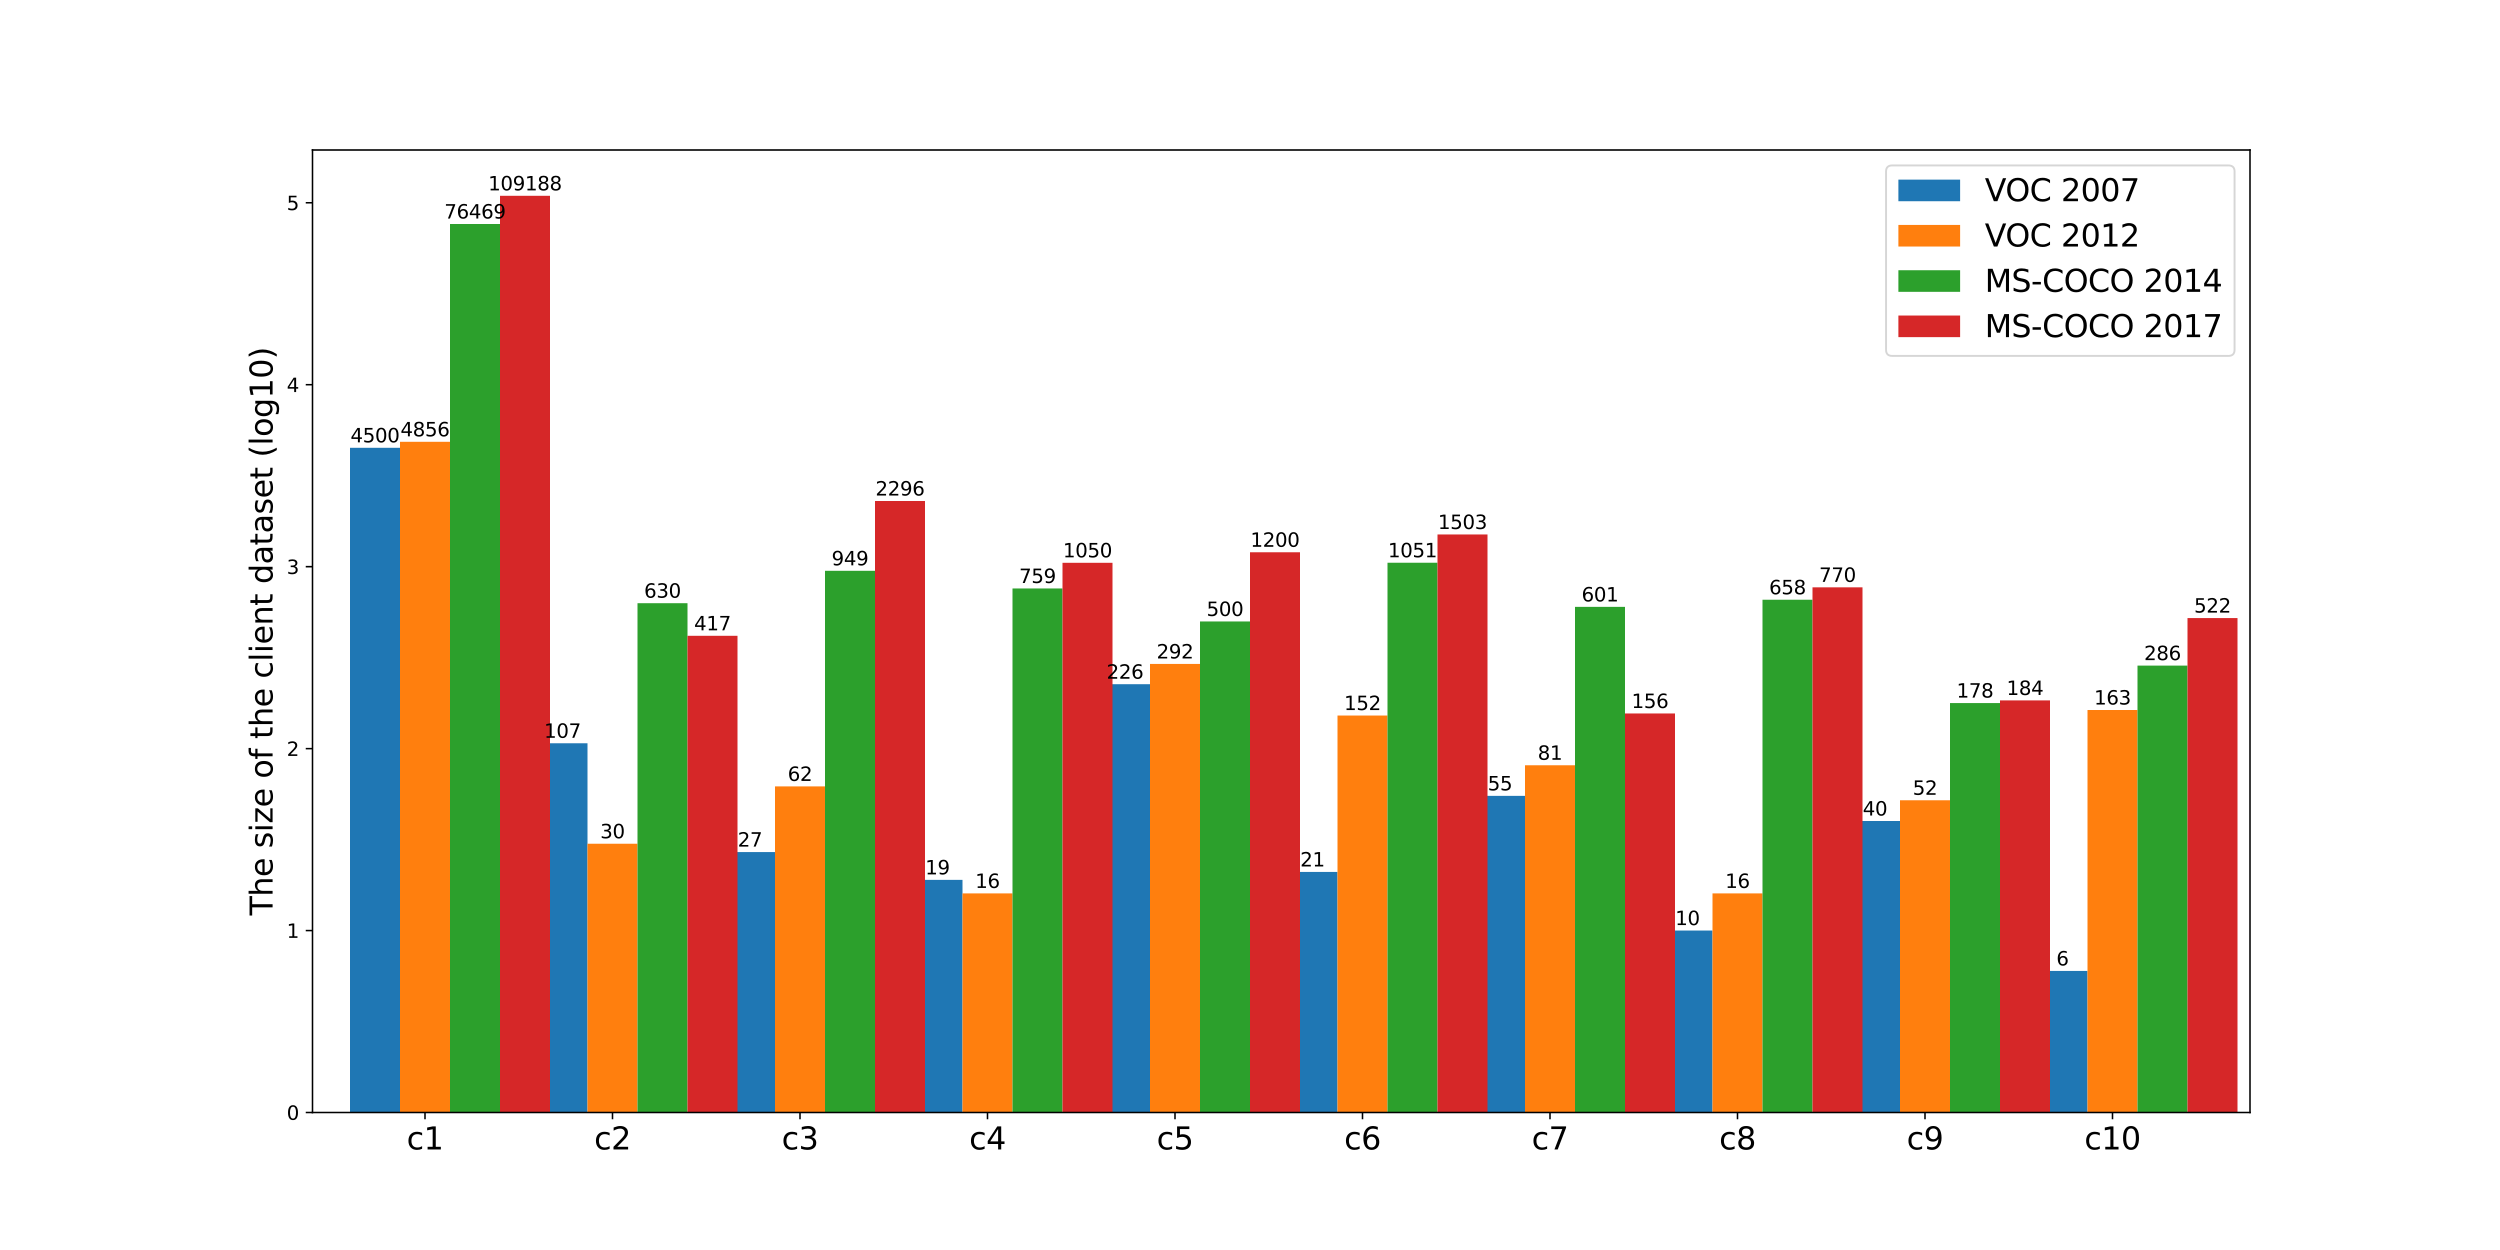 <?xml version="1.0" encoding="utf-8" standalone="no"?>
<!DOCTYPE svg PUBLIC "-//W3C//DTD SVG 1.1//EN"
  "http://www.w3.org/Graphics/SVG/1.1/DTD/svg11.dtd">
<svg xmlns:xlink="http://www.w3.org/1999/xlink" width="1296pt" height="648pt" viewBox="0 0 1296 648" xmlns="http://www.w3.org/2000/svg" version="1.1">
 <defs>
  <style type="text/css">*{stroke-linejoin: round; stroke-linecap: butt}</style>
 </defs>
 <g id="figure_1">
  <g id="patch_1">
   <path d="M 0 648 
L 1296 648 
L 1296 0 
L 0 0 
z
" style="fill: #ffffff"/>
  </g>
  <g id="axes_1">
   <g id="patch_2">
    <path d="M 162 576.72 
L 1166.4 576.72 
L 1166.4 77.76 
L 162 77.76 
z
" style="fill: #ffffff"/>
   </g>
   <g id="patch_3">
    <path d="M 181.44 576.72 
L 207.36 576.72 
L 207.36 232.149 
L 181.44 232.149 
z
" clip-path="url(#pf8858d3cd5)" style="fill: #1f77b4"/>
   </g>
   <g id="patch_4">
    <path d="M 278.64 576.72 
L 304.56 576.72 
L 304.56 385.309 
L 278.64 385.309 
z
" clip-path="url(#pf8858d3cd5)" style="fill: #1f77b4"/>
   </g>
   <g id="patch_5">
    <path d="M 375.84 576.72 
L 401.76 576.72 
L 401.76 441.714 
L 375.84 441.714 
z
" clip-path="url(#pf8858d3cd5)" style="fill: #1f77b4"/>
   </g>
   <g id="patch_6">
    <path d="M 473.04 576.72 
L 498.96 576.72 
L 498.96 456.108 
L 473.04 456.108 
z
" clip-path="url(#pf8858d3cd5)" style="fill: #1f77b4"/>
   </g>
   <g id="patch_7">
    <path d="M 570.24 576.72 
L 596.16 576.72 
L 596.16 354.681 
L 570.24 354.681 
z
" clip-path="url(#pf8858d3cd5)" style="fill: #1f77b4"/>
   </g>
   <g id="patch_8">
    <path d="M 667.44 576.72 
L 693.36 576.72 
L 693.36 452.008 
L 667.44 452.008 
z
" clip-path="url(#pf8858d3cd5)" style="fill: #1f77b4"/>
   </g>
   <g id="patch_9">
    <path d="M 764.64 576.72 
L 790.56 576.72 
L 790.56 412.569 
L 764.64 412.569 
z
" clip-path="url(#pf8858d3cd5)" style="fill: #1f77b4"/>
   </g>
   <g id="patch_10">
    <path d="M 861.84 576.72 
L 887.76 576.72 
L 887.76 482.4 
L 861.84 482.4 
z
" clip-path="url(#pf8858d3cd5)" style="fill: #1f77b4"/>
   </g>
   <g id="patch_11">
    <path d="M 959.04 576.72 
L 984.96 576.72 
L 984.96 425.614 
L 959.04 425.614 
z
" clip-path="url(#pf8858d3cd5)" style="fill: #1f77b4"/>
   </g>
   <g id="patch_12">
    <path d="M 1056.24 576.72 
L 1082.16 576.72 
L 1082.16 503.325 
L 1056.24 503.325 
z
" clip-path="url(#pf8858d3cd5)" style="fill: #1f77b4"/>
   </g>
   <g id="patch_13">
    <path d="M 207.36 576.72 
L 233.28 576.72 
L 233.28 229.031 
L 207.36 229.031 
z
" clip-path="url(#pf8858d3cd5)" style="fill: #ff7f0e"/>
   </g>
   <g id="patch_14">
    <path d="M 304.56 576.72 
L 330.48 576.72 
L 330.48 437.398 
L 304.56 437.398 
z
" clip-path="url(#pf8858d3cd5)" style="fill: #ff7f0e"/>
   </g>
   <g id="patch_15">
    <path d="M 401.76 576.72 
L 427.68 576.72 
L 427.68 407.662 
L 401.76 407.662 
z
" clip-path="url(#pf8858d3cd5)" style="fill: #ff7f0e"/>
   </g>
   <g id="patch_16">
    <path d="M 498.96 576.72 
L 524.88 576.72 
L 524.88 463.148 
L 498.96 463.148 
z
" clip-path="url(#pf8858d3cd5)" style="fill: #ff7f0e"/>
   </g>
   <g id="patch_17">
    <path d="M 596.16 576.72 
L 622.08 576.72 
L 622.08 344.185 
L 596.16 344.185 
z
" clip-path="url(#pf8858d3cd5)" style="fill: #ff7f0e"/>
   </g>
   <g id="patch_18">
    <path d="M 693.36 576.72 
L 719.28 576.72 
L 719.28 370.929 
L 693.36 370.929 
z
" clip-path="url(#pf8858d3cd5)" style="fill: #ff7f0e"/>
   </g>
   <g id="patch_19">
    <path d="M 790.56 576.72 
L 816.48 576.72 
L 816.48 396.712 
L 790.56 396.712 
z
" clip-path="url(#pf8858d3cd5)" style="fill: #ff7f0e"/>
   </g>
   <g id="patch_20">
    <path d="M 887.76 576.72 
L 913.68 576.72 
L 913.68 463.148 
L 887.76 463.148 
z
" clip-path="url(#pf8858d3cd5)" style="fill: #ff7f0e"/>
   </g>
   <g id="patch_21">
    <path d="M 984.96 576.72 
L 1010.88 576.72 
L 1010.88 414.867 
L 984.96 414.867 
z
" clip-path="url(#pf8858d3cd5)" style="fill: #ff7f0e"/>
   </g>
   <g id="patch_22">
    <path d="M 1082.16 576.72 
L 1108.08 576.72 
L 1108.08 368.067 
L 1082.16 368.067 
z
" clip-path="url(#pf8858d3cd5)" style="fill: #ff7f0e"/>
   </g>
   <g id="patch_23">
    <path d="M 233.28 576.72 
L 259.2 576.72 
L 259.2 116.11 
L 233.28 116.11 
z
" clip-path="url(#pf8858d3cd5)" style="fill: #2ca02c"/>
   </g>
   <g id="patch_24">
    <path d="M 330.48 576.72 
L 356.4 576.72 
L 356.4 312.687 
L 330.48 312.687 
z
" clip-path="url(#pf8858d3cd5)" style="fill: #2ca02c"/>
   </g>
   <g id="patch_25">
    <path d="M 427.68 576.72 
L 453.6 576.72 
L 453.6 295.905 
L 427.68 295.905 
z
" clip-path="url(#pf8858d3cd5)" style="fill: #2ca02c"/>
   </g>
   <g id="patch_26">
    <path d="M 524.88 576.72 
L 550.8 576.72 
L 550.8 305.056 
L 524.88 305.056 
z
" clip-path="url(#pf8858d3cd5)" style="fill: #2ca02c"/>
   </g>
   <g id="patch_27">
    <path d="M 622.08 576.72 
L 648 576.72 
L 648 322.154 
L 622.08 322.154 
z
" clip-path="url(#pf8858d3cd5)" style="fill: #2ca02c"/>
   </g>
   <g id="patch_28">
    <path d="M 719.28 576.72 
L 745.2 576.72 
L 745.2 291.723 
L 719.28 291.723 
z
" clip-path="url(#pf8858d3cd5)" style="fill: #2ca02c"/>
   </g>
   <g id="patch_29">
    <path d="M 816.48 576.72 
L 842.4 576.72 
L 842.4 314.617 
L 816.48 314.617 
z
" clip-path="url(#pf8858d3cd5)" style="fill: #2ca02c"/>
   </g>
   <g id="patch_30">
    <path d="M 913.68 576.72 
L 939.6 576.72 
L 939.6 310.905 
L 913.68 310.905 
z
" clip-path="url(#pf8858d3cd5)" style="fill: #2ca02c"/>
   </g>
   <g id="patch_31">
    <path d="M 1010.88 576.72 
L 1036.8 576.72 
L 1036.8 364.461 
L 1010.88 364.461 
z
" clip-path="url(#pf8858d3cd5)" style="fill: #2ca02c"/>
   </g>
   <g id="patch_32">
    <path d="M 1108.08 576.72 
L 1134 576.72 
L 1134 345.036 
L 1108.08 345.036 
z
" clip-path="url(#pf8858d3cd5)" style="fill: #2ca02c"/>
   </g>
   <g id="patch_33">
    <path d="M 259.2 576.72 
L 285.12 576.72 
L 285.12 101.52 
L 259.2 101.52 
z
" clip-path="url(#pf8858d3cd5)" style="fill: #d62728"/>
   </g>
   <g id="patch_34">
    <path d="M 356.4 576.72 
L 382.32 576.72 
L 382.32 329.589 
L 356.4 329.589 
z
" clip-path="url(#pf8858d3cd5)" style="fill: #d62728"/>
   </g>
   <g id="patch_35">
    <path d="M 453.6 576.72 
L 479.52 576.72 
L 479.52 259.714 
L 453.6 259.714 
z
" clip-path="url(#pf8858d3cd5)" style="fill: #d62728"/>
   </g>
   <g id="patch_36">
    <path d="M 550.8 576.72 
L 576.72 576.72 
L 576.72 291.762 
L 550.8 291.762 
z
" clip-path="url(#pf8858d3cd5)" style="fill: #d62728"/>
   </g>
   <g id="patch_37">
    <path d="M 648 576.72 
L 673.92 576.72 
L 673.92 286.292 
L 648 286.292 
z
" clip-path="url(#pf8858d3cd5)" style="fill: #d62728"/>
   </g>
   <g id="patch_38">
    <path d="M 745.2 576.72 
L 771.12 576.72 
L 771.12 277.07 
L 745.2 277.07 
z
" clip-path="url(#pf8858d3cd5)" style="fill: #d62728"/>
   </g>
   <g id="patch_39">
    <path d="M 842.4 576.72 
L 868.32 576.72 
L 868.32 369.865 
L 842.4 369.865 
z
" clip-path="url(#pf8858d3cd5)" style="fill: #d62728"/>
   </g>
   <g id="patch_40">
    <path d="M 939.6 576.72 
L 965.52 576.72 
L 965.52 304.467 
L 939.6 304.467 
z
" clip-path="url(#pf8858d3cd5)" style="fill: #d62728"/>
   </g>
   <g id="patch_41">
    <path d="M 1036.8 576.72 
L 1062.72 576.72 
L 1062.72 363.103 
L 1036.8 363.103 
z
" clip-path="url(#pf8858d3cd5)" style="fill: #d62728"/>
   </g>
   <g id="patch_42">
    <path d="M 1134 576.72 
L 1159.92 576.72 
L 1159.92 320.39 
L 1134 320.39 
z
" clip-path="url(#pf8858d3cd5)" style="fill: #d62728"/>
   </g>
   <g id="matplotlib.axis_1">
    <g id="xtick_1">
     <g id="line2d_1">
      <defs>
       <path id="mec918c3eb8" d="M 0 0 
L 0 3.5 
" style="stroke: #000000; stroke-width: 0.8"/>
      </defs>
      <g>
       <use xlink:href="#mec918c3eb8" x="220.32" y="576.72" style="stroke: #000000; stroke-width: 0.8"/>
      </g>
     </g>
     <g id="text_1">
      <!-- c1 -->
      <g transform="translate(210.831 595.878) scale(0.16 -0.16)">
       <defs>
        <path id="DejaVuSans-63" d="M 3122 3366 
L 3122 2828 
Q 2878 2963 2633 3030 
Q 2388 3097 2138 3097 
Q 1578 3097 1268 2742 
Q 959 2388 959 1747 
Q 959 1106 1268 751 
Q 1578 397 2138 397 
Q 2388 397 2633 464 
Q 2878 531 3122 666 
L 3122 134 
Q 2881 22 2623 -34 
Q 2366 -91 2075 -91 
Q 1284 -91 818 406 
Q 353 903 353 1747 
Q 353 2603 823 3093 
Q 1294 3584 2113 3584 
Q 2378 3584 2631 3529 
Q 2884 3475 3122 3366 
z
" transform="scale(0.016)"/>
        <path id="DejaVuSans-31" d="M 794 531 
L 1825 531 
L 1825 4091 
L 703 3866 
L 703 4441 
L 1819 4666 
L 2450 4666 
L 2450 531 
L 3481 531 
L 3481 0 
L 794 0 
L 794 531 
z
" transform="scale(0.016)"/>
       </defs>
       <use xlink:href="#DejaVuSans-63"/>
       <use xlink:href="#DejaVuSans-31" x="54.98"/>
      </g>
     </g>
    </g>
    <g id="xtick_2">
     <g id="line2d_2">
      <g>
       <use xlink:href="#mec918c3eb8" x="317.52" y="576.72" style="stroke: #000000; stroke-width: 0.8"/>
      </g>
     </g>
     <g id="text_2">
      <!-- c2 -->
      <g transform="translate(308.031 595.878) scale(0.16 -0.16)">
       <defs>
        <path id="DejaVuSans-32" d="M 1228 531 
L 3431 531 
L 3431 0 
L 469 0 
L 469 531 
Q 828 903 1448 1529 
Q 2069 2156 2228 2338 
Q 2531 2678 2651 2914 
Q 2772 3150 2772 3378 
Q 2772 3750 2511 3984 
Q 2250 4219 1831 4219 
Q 1534 4219 1204 4116 
Q 875 4013 500 3803 
L 500 4441 
Q 881 4594 1212 4672 
Q 1544 4750 1819 4750 
Q 2544 4750 2975 4387 
Q 3406 4025 3406 3419 
Q 3406 3131 3298 2873 
Q 3191 2616 2906 2266 
Q 2828 2175 2409 1742 
Q 1991 1309 1228 531 
z
" transform="scale(0.016)"/>
       </defs>
       <use xlink:href="#DejaVuSans-63"/>
       <use xlink:href="#DejaVuSans-32" x="54.98"/>
      </g>
     </g>
    </g>
    <g id="xtick_3">
     <g id="line2d_3">
      <g>
       <use xlink:href="#mec918c3eb8" x="414.72" y="576.72" style="stroke: #000000; stroke-width: 0.8"/>
      </g>
     </g>
     <g id="text_3">
      <!-- c3 -->
      <g transform="translate(405.231 595.878) scale(0.16 -0.16)">
       <defs>
        <path id="DejaVuSans-33" d="M 2597 2516 
Q 3050 2419 3304 2112 
Q 3559 1806 3559 1356 
Q 3559 666 3084 287 
Q 2609 -91 1734 -91 
Q 1441 -91 1130 -33 
Q 819 25 488 141 
L 488 750 
Q 750 597 1062 519 
Q 1375 441 1716 441 
Q 2309 441 2620 675 
Q 2931 909 2931 1356 
Q 2931 1769 2642 2001 
Q 2353 2234 1838 2234 
L 1294 2234 
L 1294 2753 
L 1863 2753 
Q 2328 2753 2575 2939 
Q 2822 3125 2822 3475 
Q 2822 3834 2567 4026 
Q 2313 4219 1838 4219 
Q 1578 4219 1281 4162 
Q 984 4106 628 3988 
L 628 4550 
Q 988 4650 1302 4700 
Q 1616 4750 1894 4750 
Q 2613 4750 3031 4423 
Q 3450 4097 3450 3541 
Q 3450 3153 3228 2886 
Q 3006 2619 2597 2516 
z
" transform="scale(0.016)"/>
       </defs>
       <use xlink:href="#DejaVuSans-63"/>
       <use xlink:href="#DejaVuSans-33" x="54.98"/>
      </g>
     </g>
    </g>
    <g id="xtick_4">
     <g id="line2d_4">
      <g>
       <use xlink:href="#mec918c3eb8" x="511.92" y="576.72" style="stroke: #000000; stroke-width: 0.8"/>
      </g>
     </g>
     <g id="text_4">
      <!-- c4 -->
      <g transform="translate(502.431 595.878) scale(0.16 -0.16)">
       <defs>
        <path id="DejaVuSans-34" d="M 2419 4116 
L 825 1625 
L 2419 1625 
L 2419 4116 
z
M 2253 4666 
L 3047 4666 
L 3047 1625 
L 3713 1625 
L 3713 1100 
L 3047 1100 
L 3047 0 
L 2419 0 
L 2419 1100 
L 313 1100 
L 313 1709 
L 2253 4666 
z
" transform="scale(0.016)"/>
       </defs>
       <use xlink:href="#DejaVuSans-63"/>
       <use xlink:href="#DejaVuSans-34" x="54.98"/>
      </g>
     </g>
    </g>
    <g id="xtick_5">
     <g id="line2d_5">
      <g>
       <use xlink:href="#mec918c3eb8" x="609.12" y="576.72" style="stroke: #000000; stroke-width: 0.8"/>
      </g>
     </g>
     <g id="text_5">
      <!-- c5 -->
      <g transform="translate(599.631 595.878) scale(0.16 -0.16)">
       <defs>
        <path id="DejaVuSans-35" d="M 691 4666 
L 3169 4666 
L 3169 4134 
L 1269 4134 
L 1269 2991 
Q 1406 3038 1543 3061 
Q 1681 3084 1819 3084 
Q 2600 3084 3056 2656 
Q 3513 2228 3513 1497 
Q 3513 744 3044 326 
Q 2575 -91 1722 -91 
Q 1428 -91 1123 -41 
Q 819 9 494 109 
L 494 744 
Q 775 591 1075 516 
Q 1375 441 1709 441 
Q 2250 441 2565 725 
Q 2881 1009 2881 1497 
Q 2881 1984 2565 2268 
Q 2250 2553 1709 2553 
Q 1456 2553 1204 2497 
Q 953 2441 691 2322 
L 691 4666 
z
" transform="scale(0.016)"/>
       </defs>
       <use xlink:href="#DejaVuSans-63"/>
       <use xlink:href="#DejaVuSans-35" x="54.98"/>
      </g>
     </g>
    </g>
    <g id="xtick_6">
     <g id="line2d_6">
      <g>
       <use xlink:href="#mec918c3eb8" x="706.32" y="576.72" style="stroke: #000000; stroke-width: 0.8"/>
      </g>
     </g>
     <g id="text_6">
      <!-- c6 -->
      <g transform="translate(696.831 595.878) scale(0.16 -0.16)">
       <defs>
        <path id="DejaVuSans-36" d="M 2113 2584 
Q 1688 2584 1439 2293 
Q 1191 2003 1191 1497 
Q 1191 994 1439 701 
Q 1688 409 2113 409 
Q 2538 409 2786 701 
Q 3034 994 3034 1497 
Q 3034 2003 2786 2293 
Q 2538 2584 2113 2584 
z
M 3366 4563 
L 3366 3988 
Q 3128 4100 2886 4159 
Q 2644 4219 2406 4219 
Q 1781 4219 1451 3797 
Q 1122 3375 1075 2522 
Q 1259 2794 1537 2939 
Q 1816 3084 2150 3084 
Q 2853 3084 3261 2657 
Q 3669 2231 3669 1497 
Q 3669 778 3244 343 
Q 2819 -91 2113 -91 
Q 1303 -91 875 529 
Q 447 1150 447 2328 
Q 447 3434 972 4092 
Q 1497 4750 2381 4750 
Q 2619 4750 2861 4703 
Q 3103 4656 3366 4563 
z
" transform="scale(0.016)"/>
       </defs>
       <use xlink:href="#DejaVuSans-63"/>
       <use xlink:href="#DejaVuSans-36" x="54.98"/>
      </g>
     </g>
    </g>
    <g id="xtick_7">
     <g id="line2d_7">
      <g>
       <use xlink:href="#mec918c3eb8" x="803.52" y="576.72" style="stroke: #000000; stroke-width: 0.8"/>
      </g>
     </g>
     <g id="text_7">
      <!-- c7 -->
      <g transform="translate(794.031 595.878) scale(0.16 -0.16)">
       <defs>
        <path id="DejaVuSans-37" d="M 525 4666 
L 3525 4666 
L 3525 4397 
L 1831 0 
L 1172 0 
L 2766 4134 
L 525 4134 
L 525 4666 
z
" transform="scale(0.016)"/>
       </defs>
       <use xlink:href="#DejaVuSans-63"/>
       <use xlink:href="#DejaVuSans-37" x="54.98"/>
      </g>
     </g>
    </g>
    <g id="xtick_8">
     <g id="line2d_8">
      <g>
       <use xlink:href="#mec918c3eb8" x="900.72" y="576.72" style="stroke: #000000; stroke-width: 0.8"/>
      </g>
     </g>
     <g id="text_8">
      <!-- c8 -->
      <g transform="translate(891.231 595.878) scale(0.16 -0.16)">
       <defs>
        <path id="DejaVuSans-38" d="M 2034 2216 
Q 1584 2216 1326 1975 
Q 1069 1734 1069 1313 
Q 1069 891 1326 650 
Q 1584 409 2034 409 
Q 2484 409 2743 651 
Q 3003 894 3003 1313 
Q 3003 1734 2745 1975 
Q 2488 2216 2034 2216 
z
M 1403 2484 
Q 997 2584 770 2862 
Q 544 3141 544 3541 
Q 544 4100 942 4425 
Q 1341 4750 2034 4750 
Q 2731 4750 3128 4425 
Q 3525 4100 3525 3541 
Q 3525 3141 3298 2862 
Q 3072 2584 2669 2484 
Q 3125 2378 3379 2068 
Q 3634 1759 3634 1313 
Q 3634 634 3220 271 
Q 2806 -91 2034 -91 
Q 1263 -91 848 271 
Q 434 634 434 1313 
Q 434 1759 690 2068 
Q 947 2378 1403 2484 
z
M 1172 3481 
Q 1172 3119 1398 2916 
Q 1625 2713 2034 2713 
Q 2441 2713 2670 2916 
Q 2900 3119 2900 3481 
Q 2900 3844 2670 4047 
Q 2441 4250 2034 4250 
Q 1625 4250 1398 4047 
Q 1172 3844 1172 3481 
z
" transform="scale(0.016)"/>
       </defs>
       <use xlink:href="#DejaVuSans-63"/>
       <use xlink:href="#DejaVuSans-38" x="54.98"/>
      </g>
     </g>
    </g>
    <g id="xtick_9">
     <g id="line2d_9">
      <g>
       <use xlink:href="#mec918c3eb8" x="997.92" y="576.72" style="stroke: #000000; stroke-width: 0.8"/>
      </g>
     </g>
     <g id="text_9">
      <!-- c9 -->
      <g transform="translate(988.431 595.878) scale(0.16 -0.16)">
       <defs>
        <path id="DejaVuSans-39" d="M 703 97 
L 703 672 
Q 941 559 1184 500 
Q 1428 441 1663 441 
Q 2288 441 2617 861 
Q 2947 1281 2994 2138 
Q 2813 1869 2534 1725 
Q 2256 1581 1919 1581 
Q 1219 1581 811 2004 
Q 403 2428 403 3163 
Q 403 3881 828 4315 
Q 1253 4750 1959 4750 
Q 2769 4750 3195 4129 
Q 3622 3509 3622 2328 
Q 3622 1225 3098 567 
Q 2575 -91 1691 -91 
Q 1453 -91 1209 -44 
Q 966 3 703 97 
z
M 1959 2075 
Q 2384 2075 2632 2365 
Q 2881 2656 2881 3163 
Q 2881 3666 2632 3958 
Q 2384 4250 1959 4250 
Q 1534 4250 1286 3958 
Q 1038 3666 1038 3163 
Q 1038 2656 1286 2365 
Q 1534 2075 1959 2075 
z
" transform="scale(0.016)"/>
       </defs>
       <use xlink:href="#DejaVuSans-63"/>
       <use xlink:href="#DejaVuSans-39" x="54.98"/>
      </g>
     </g>
    </g>
    <g id="xtick_10">
     <g id="line2d_10">
      <g>
       <use xlink:href="#mec918c3eb8" x="1095.12" y="576.72" style="stroke: #000000; stroke-width: 0.8"/>
      </g>
     </g>
     <g id="text_10">
      <!-- c10 -->
      <g transform="translate(1080.541 595.878) scale(0.16 -0.16)">
       <defs>
        <path id="DejaVuSans-30" d="M 2034 4250 
Q 1547 4250 1301 3770 
Q 1056 3291 1056 2328 
Q 1056 1369 1301 889 
Q 1547 409 2034 409 
Q 2525 409 2770 889 
Q 3016 1369 3016 2328 
Q 3016 3291 2770 3770 
Q 2525 4250 2034 4250 
z
M 2034 4750 
Q 2819 4750 3233 4129 
Q 3647 3509 3647 2328 
Q 3647 1150 3233 529 
Q 2819 -91 2034 -91 
Q 1250 -91 836 529 
Q 422 1150 422 2328 
Q 422 3509 836 4129 
Q 1250 4750 2034 4750 
z
" transform="scale(0.016)"/>
       </defs>
       <use xlink:href="#DejaVuSans-63"/>
       <use xlink:href="#DejaVuSans-31" x="54.98"/>
       <use xlink:href="#DejaVuSans-30" x="118.604"/>
      </g>
     </g>
    </g>
   </g>
   <g id="matplotlib.axis_2">
    <g id="ytick_1">
     <g id="line2d_11">
      <defs>
       <path id="m4baf2cfda4" d="M 0 0 
L -3.5 0 
" style="stroke: #000000; stroke-width: 0.8"/>
      </defs>
      <g>
       <use xlink:href="#m4baf2cfda4" x="162" y="576.72" style="stroke: #000000; stroke-width: 0.8"/>
      </g>
     </g>
     <g id="text_11">
      <!-- 0 -->
      <g transform="translate(148.637 580.519) scale(0.1 -0.1)">
       <use xlink:href="#DejaVuSans-30"/>
      </g>
     </g>
    </g>
    <g id="ytick_2">
     <g id="line2d_12">
      <g>
       <use xlink:href="#m4baf2cfda4" x="162" y="482.4" style="stroke: #000000; stroke-width: 0.8"/>
      </g>
     </g>
     <g id="text_12">
      <!-- 1 -->
      <g transform="translate(148.637 486.199) scale(0.1 -0.1)">
       <use xlink:href="#DejaVuSans-31"/>
      </g>
     </g>
    </g>
    <g id="ytick_3">
     <g id="line2d_13">
      <g>
       <use xlink:href="#m4baf2cfda4" x="162" y="388.08" style="stroke: #000000; stroke-width: 0.8"/>
      </g>
     </g>
     <g id="text_13">
      <!-- 2 -->
      <g transform="translate(148.637 391.879) scale(0.1 -0.1)">
       <use xlink:href="#DejaVuSans-32"/>
      </g>
     </g>
    </g>
    <g id="ytick_4">
     <g id="line2d_14">
      <g>
       <use xlink:href="#m4baf2cfda4" x="162" y="293.76" style="stroke: #000000; stroke-width: 0.8"/>
      </g>
     </g>
     <g id="text_14">
      <!-- 3 -->
      <g transform="translate(148.637 297.56) scale(0.1 -0.1)">
       <use xlink:href="#DejaVuSans-33"/>
      </g>
     </g>
    </g>
    <g id="ytick_5">
     <g id="line2d_15">
      <g>
       <use xlink:href="#m4baf2cfda4" x="162" y="199.441" style="stroke: #000000; stroke-width: 0.8"/>
      </g>
     </g>
     <g id="text_15">
      <!-- 4 -->
      <g transform="translate(148.637 203.24) scale(0.1 -0.1)">
       <use xlink:href="#DejaVuSans-34"/>
      </g>
     </g>
    </g>
    <g id="ytick_6">
     <g id="line2d_16">
      <g>
       <use xlink:href="#m4baf2cfda4" x="162" y="105.121" style="stroke: #000000; stroke-width: 0.8"/>
      </g>
     </g>
     <g id="text_16">
      <!-- 5 -->
      <g transform="translate(148.637 108.92) scale(0.1 -0.1)">
       <use xlink:href="#DejaVuSans-35"/>
      </g>
     </g>
    </g>
    <g id="text_17">
     <!-- The size of the client dataset (log10) -->
     <g transform="translate(141.31 474.562) rotate(-90) scale(0.16 -0.16)">
      <defs>
       <path id="DejaVuSans-54" d="M -19 4666 
L 3928 4666 
L 3928 4134 
L 2272 4134 
L 2272 0 
L 1638 0 
L 1638 4134 
L -19 4134 
L -19 4666 
z
" transform="scale(0.016)"/>
       <path id="DejaVuSans-68" d="M 3513 2113 
L 3513 0 
L 2938 0 
L 2938 2094 
Q 2938 2591 2744 2837 
Q 2550 3084 2163 3084 
Q 1697 3084 1428 2787 
Q 1159 2491 1159 1978 
L 1159 0 
L 581 0 
L 581 4863 
L 1159 4863 
L 1159 2956 
Q 1366 3272 1645 3428 
Q 1925 3584 2291 3584 
Q 2894 3584 3203 3211 
Q 3513 2838 3513 2113 
z
" transform="scale(0.016)"/>
       <path id="DejaVuSans-65" d="M 3597 1894 
L 3597 1613 
L 953 1613 
Q 991 1019 1311 708 
Q 1631 397 2203 397 
Q 2534 397 2845 478 
Q 3156 559 3463 722 
L 3463 178 
Q 3153 47 2828 -22 
Q 2503 -91 2169 -91 
Q 1331 -91 842 396 
Q 353 884 353 1716 
Q 353 2575 817 3079 
Q 1281 3584 2069 3584 
Q 2775 3584 3186 3129 
Q 3597 2675 3597 1894 
z
M 3022 2063 
Q 3016 2534 2758 2815 
Q 2500 3097 2075 3097 
Q 1594 3097 1305 2825 
Q 1016 2553 972 2059 
L 3022 2063 
z
" transform="scale(0.016)"/>
       <path id="DejaVuSans-20" transform="scale(0.016)"/>
       <path id="DejaVuSans-73" d="M 2834 3397 
L 2834 2853 
Q 2591 2978 2328 3040 
Q 2066 3103 1784 3103 
Q 1356 3103 1142 2972 
Q 928 2841 928 2578 
Q 928 2378 1081 2264 
Q 1234 2150 1697 2047 
L 1894 2003 
Q 2506 1872 2764 1633 
Q 3022 1394 3022 966 
Q 3022 478 2636 193 
Q 2250 -91 1575 -91 
Q 1294 -91 989 -36 
Q 684 19 347 128 
L 347 722 
Q 666 556 975 473 
Q 1284 391 1588 391 
Q 1994 391 2212 530 
Q 2431 669 2431 922 
Q 2431 1156 2273 1281 
Q 2116 1406 1581 1522 
L 1381 1569 
Q 847 1681 609 1914 
Q 372 2147 372 2553 
Q 372 3047 722 3315 
Q 1072 3584 1716 3584 
Q 2034 3584 2315 3537 
Q 2597 3491 2834 3397 
z
" transform="scale(0.016)"/>
       <path id="DejaVuSans-69" d="M 603 3500 
L 1178 3500 
L 1178 0 
L 603 0 
L 603 3500 
z
M 603 4863 
L 1178 4863 
L 1178 4134 
L 603 4134 
L 603 4863 
z
" transform="scale(0.016)"/>
       <path id="DejaVuSans-7a" d="M 353 3500 
L 3084 3500 
L 3084 2975 
L 922 459 
L 3084 459 
L 3084 0 
L 275 0 
L 275 525 
L 2438 3041 
L 353 3041 
L 353 3500 
z
" transform="scale(0.016)"/>
       <path id="DejaVuSans-6f" d="M 1959 3097 
Q 1497 3097 1228 2736 
Q 959 2375 959 1747 
Q 959 1119 1226 758 
Q 1494 397 1959 397 
Q 2419 397 2687 759 
Q 2956 1122 2956 1747 
Q 2956 2369 2687 2733 
Q 2419 3097 1959 3097 
z
M 1959 3584 
Q 2709 3584 3137 3096 
Q 3566 2609 3566 1747 
Q 3566 888 3137 398 
Q 2709 -91 1959 -91 
Q 1206 -91 779 398 
Q 353 888 353 1747 
Q 353 2609 779 3096 
Q 1206 3584 1959 3584 
z
" transform="scale(0.016)"/>
       <path id="DejaVuSans-66" d="M 2375 4863 
L 2375 4384 
L 1825 4384 
Q 1516 4384 1395 4259 
Q 1275 4134 1275 3809 
L 1275 3500 
L 2222 3500 
L 2222 3053 
L 1275 3053 
L 1275 0 
L 697 0 
L 697 3053 
L 147 3053 
L 147 3500 
L 697 3500 
L 697 3744 
Q 697 4328 969 4595 
Q 1241 4863 1831 4863 
L 2375 4863 
z
" transform="scale(0.016)"/>
       <path id="DejaVuSans-74" d="M 1172 4494 
L 1172 3500 
L 2356 3500 
L 2356 3053 
L 1172 3053 
L 1172 1153 
Q 1172 725 1289 603 
Q 1406 481 1766 481 
L 2356 481 
L 2356 0 
L 1766 0 
Q 1100 0 847 248 
Q 594 497 594 1153 
L 594 3053 
L 172 3053 
L 172 3500 
L 594 3500 
L 594 4494 
L 1172 4494 
z
" transform="scale(0.016)"/>
       <path id="DejaVuSans-6c" d="M 603 4863 
L 1178 4863 
L 1178 0 
L 603 0 
L 603 4863 
z
" transform="scale(0.016)"/>
       <path id="DejaVuSans-6e" d="M 3513 2113 
L 3513 0 
L 2938 0 
L 2938 2094 
Q 2938 2591 2744 2837 
Q 2550 3084 2163 3084 
Q 1697 3084 1428 2787 
Q 1159 2491 1159 1978 
L 1159 0 
L 581 0 
L 581 3500 
L 1159 3500 
L 1159 2956 
Q 1366 3272 1645 3428 
Q 1925 3584 2291 3584 
Q 2894 3584 3203 3211 
Q 3513 2838 3513 2113 
z
" transform="scale(0.016)"/>
       <path id="DejaVuSans-64" d="M 2906 2969 
L 2906 4863 
L 3481 4863 
L 3481 0 
L 2906 0 
L 2906 525 
Q 2725 213 2448 61 
Q 2172 -91 1784 -91 
Q 1150 -91 751 415 
Q 353 922 353 1747 
Q 353 2572 751 3078 
Q 1150 3584 1784 3584 
Q 2172 3584 2448 3432 
Q 2725 3281 2906 2969 
z
M 947 1747 
Q 947 1113 1208 752 
Q 1469 391 1925 391 
Q 2381 391 2643 752 
Q 2906 1113 2906 1747 
Q 2906 2381 2643 2742 
Q 2381 3103 1925 3103 
Q 1469 3103 1208 2742 
Q 947 2381 947 1747 
z
" transform="scale(0.016)"/>
       <path id="DejaVuSans-61" d="M 2194 1759 
Q 1497 1759 1228 1600 
Q 959 1441 959 1056 
Q 959 750 1161 570 
Q 1363 391 1709 391 
Q 2188 391 2477 730 
Q 2766 1069 2766 1631 
L 2766 1759 
L 2194 1759 
z
M 3341 1997 
L 3341 0 
L 2766 0 
L 2766 531 
Q 2569 213 2275 61 
Q 1981 -91 1556 -91 
Q 1019 -91 701 211 
Q 384 513 384 1019 
Q 384 1609 779 1909 
Q 1175 2209 1959 2209 
L 2766 2209 
L 2766 2266 
Q 2766 2663 2505 2880 
Q 2244 3097 1772 3097 
Q 1472 3097 1187 3025 
Q 903 2953 641 2809 
L 641 3341 
Q 956 3463 1253 3523 
Q 1550 3584 1831 3584 
Q 2591 3584 2966 3190 
Q 3341 2797 3341 1997 
z
" transform="scale(0.016)"/>
       <path id="DejaVuSans-28" d="M 1984 4856 
Q 1566 4138 1362 3434 
Q 1159 2731 1159 2009 
Q 1159 1288 1364 580 
Q 1569 -128 1984 -844 
L 1484 -844 
Q 1016 -109 783 600 
Q 550 1309 550 2009 
Q 550 2706 781 3412 
Q 1013 4119 1484 4856 
L 1984 4856 
z
" transform="scale(0.016)"/>
       <path id="DejaVuSans-67" d="M 2906 1791 
Q 2906 2416 2648 2759 
Q 2391 3103 1925 3103 
Q 1463 3103 1205 2759 
Q 947 2416 947 1791 
Q 947 1169 1205 825 
Q 1463 481 1925 481 
Q 2391 481 2648 825 
Q 2906 1169 2906 1791 
z
M 3481 434 
Q 3481 -459 3084 -895 
Q 2688 -1331 1869 -1331 
Q 1566 -1331 1297 -1286 
Q 1028 -1241 775 -1147 
L 775 -588 
Q 1028 -725 1275 -790 
Q 1522 -856 1778 -856 
Q 2344 -856 2625 -561 
Q 2906 -266 2906 331 
L 2906 616 
Q 2728 306 2450 153 
Q 2172 0 1784 0 
Q 1141 0 747 490 
Q 353 981 353 1791 
Q 353 2603 747 3093 
Q 1141 3584 1784 3584 
Q 2172 3584 2450 3431 
Q 2728 3278 2906 2969 
L 2906 3500 
L 3481 3500 
L 3481 434 
z
" transform="scale(0.016)"/>
       <path id="DejaVuSans-29" d="M 513 4856 
L 1013 4856 
Q 1481 4119 1714 3412 
Q 1947 2706 1947 2009 
Q 1947 1309 1714 600 
Q 1481 -109 1013 -844 
L 513 -844 
Q 928 -128 1133 580 
Q 1338 1288 1338 2009 
Q 1338 2731 1133 3434 
Q 928 4138 513 4856 
z
" transform="scale(0.016)"/>
      </defs>
      <use xlink:href="#DejaVuSans-54"/>
      <use xlink:href="#DejaVuSans-68" x="61.084"/>
      <use xlink:href="#DejaVuSans-65" x="124.463"/>
      <use xlink:href="#DejaVuSans-20" x="185.986"/>
      <use xlink:href="#DejaVuSans-73" x="217.773"/>
      <use xlink:href="#DejaVuSans-69" x="269.873"/>
      <use xlink:href="#DejaVuSans-7a" x="297.656"/>
      <use xlink:href="#DejaVuSans-65" x="350.146"/>
      <use xlink:href="#DejaVuSans-20" x="411.67"/>
      <use xlink:href="#DejaVuSans-6f" x="443.457"/>
      <use xlink:href="#DejaVuSans-66" x="504.639"/>
      <use xlink:href="#DejaVuSans-20" x="539.844"/>
      <use xlink:href="#DejaVuSans-74" x="571.631"/>
      <use xlink:href="#DejaVuSans-68" x="610.84"/>
      <use xlink:href="#DejaVuSans-65" x="674.219"/>
      <use xlink:href="#DejaVuSans-20" x="735.742"/>
      <use xlink:href="#DejaVuSans-63" x="767.529"/>
      <use xlink:href="#DejaVuSans-6c" x="822.51"/>
      <use xlink:href="#DejaVuSans-69" x="850.293"/>
      <use xlink:href="#DejaVuSans-65" x="878.076"/>
      <use xlink:href="#DejaVuSans-6e" x="939.6"/>
      <use xlink:href="#DejaVuSans-74" x="1002.979"/>
      <use xlink:href="#DejaVuSans-20" x="1042.188"/>
      <use xlink:href="#DejaVuSans-64" x="1073.975"/>
      <use xlink:href="#DejaVuSans-61" x="1137.451"/>
      <use xlink:href="#DejaVuSans-74" x="1198.73"/>
      <use xlink:href="#DejaVuSans-61" x="1237.939"/>
      <use xlink:href="#DejaVuSans-73" x="1299.219"/>
      <use xlink:href="#DejaVuSans-65" x="1351.318"/>
      <use xlink:href="#DejaVuSans-74" x="1412.842"/>
      <use xlink:href="#DejaVuSans-20" x="1452.051"/>
      <use xlink:href="#DejaVuSans-28" x="1483.838"/>
      <use xlink:href="#DejaVuSans-6c" x="1522.852"/>
      <use xlink:href="#DejaVuSans-6f" x="1550.635"/>
      <use xlink:href="#DejaVuSans-67" x="1611.816"/>
      <use xlink:href="#DejaVuSans-31" x="1675.293"/>
      <use xlink:href="#DejaVuSans-30" x="1738.916"/>
      <use xlink:href="#DejaVuSans-29" x="1802.539"/>
     </g>
    </g>
   </g>
   <g id="patch_43">
    <path d="M 162 576.72 
L 162 77.76 
" style="fill: none; stroke: #000000; stroke-width: 0.8; stroke-linejoin: miter; stroke-linecap: square"/>
   </g>
   <g id="patch_44">
    <path d="M 1166.4 576.72 
L 1166.4 77.76 
" style="fill: none; stroke: #000000; stroke-width: 0.8; stroke-linejoin: miter; stroke-linecap: square"/>
   </g>
   <g id="patch_45">
    <path d="M 162 576.72 
L 1166.4 576.72 
" style="fill: none; stroke: #000000; stroke-width: 0.8; stroke-linejoin: miter; stroke-linecap: square"/>
   </g>
   <g id="patch_46">
    <path d="M 162 77.76 
L 1166.4 77.76 
" style="fill: none; stroke: #000000; stroke-width: 0.8; stroke-linejoin: miter; stroke-linecap: square"/>
   </g>
   <g id="text_18">
    <!-- 4500 -->
    <g transform="translate(181.675 229.32) scale(0.1 -0.1)">
     <use xlink:href="#DejaVuSans-34"/>
     <use xlink:href="#DejaVuSans-35" x="63.623"/>
     <use xlink:href="#DejaVuSans-30" x="127.246"/>
     <use xlink:href="#DejaVuSans-30" x="190.869"/>
    </g>
   </g>
   <g id="text_19">
    <!-- 4856 -->
    <g transform="translate(207.595 226.201) scale(0.1 -0.1)">
     <use xlink:href="#DejaVuSans-34"/>
     <use xlink:href="#DejaVuSans-38" x="63.623"/>
     <use xlink:href="#DejaVuSans-35" x="127.246"/>
     <use xlink:href="#DejaVuSans-36" x="190.869"/>
    </g>
   </g>
   <g id="text_20">
    <!-- 76469 -->
    <g transform="translate(230.334 113.281) scale(0.1 -0.1)">
     <use xlink:href="#DejaVuSans-37"/>
     <use xlink:href="#DejaVuSans-36" x="63.623"/>
     <use xlink:href="#DejaVuSans-34" x="127.246"/>
     <use xlink:href="#DejaVuSans-36" x="190.869"/>
     <use xlink:href="#DejaVuSans-39" x="254.492"/>
    </g>
   </g>
   <g id="text_21">
    <!-- 109188 -->
    <g transform="translate(253.072 98.69) scale(0.1 -0.1)">
     <use xlink:href="#DejaVuSans-31"/>
     <use xlink:href="#DejaVuSans-30" x="63.623"/>
     <use xlink:href="#DejaVuSans-39" x="127.246"/>
     <use xlink:href="#DejaVuSans-31" x="190.869"/>
     <use xlink:href="#DejaVuSans-38" x="254.492"/>
     <use xlink:href="#DejaVuSans-38" x="318.115"/>
    </g>
   </g>
   <g id="text_22">
    <!-- 107 -->
    <g transform="translate(282.056 382.479) scale(0.1 -0.1)">
     <use xlink:href="#DejaVuSans-31"/>
     <use xlink:href="#DejaVuSans-30" x="63.623"/>
     <use xlink:href="#DejaVuSans-37" x="127.246"/>
    </g>
   </g>
   <g id="text_23">
    <!-- 30 -->
    <g transform="translate(311.158 434.569) scale(0.1 -0.1)">
     <use xlink:href="#DejaVuSans-33"/>
     <use xlink:href="#DejaVuSans-30" x="63.623"/>
    </g>
   </g>
   <g id="text_24">
    <!-- 630 -->
    <g transform="translate(333.896 309.857) scale(0.1 -0.1)">
     <use xlink:href="#DejaVuSans-36"/>
     <use xlink:href="#DejaVuSans-33" x="63.623"/>
     <use xlink:href="#DejaVuSans-30" x="127.246"/>
    </g>
   </g>
   <g id="text_25">
    <!-- 417 -->
    <g transform="translate(359.816 326.76) scale(0.1 -0.1)">
     <use xlink:href="#DejaVuSans-34"/>
     <use xlink:href="#DejaVuSans-31" x="63.623"/>
     <use xlink:href="#DejaVuSans-37" x="127.246"/>
    </g>
   </g>
   <g id="text_26">
    <!-- 27 -->
    <g transform="translate(382.438 438.884) scale(0.1 -0.1)">
     <use xlink:href="#DejaVuSans-32"/>
     <use xlink:href="#DejaVuSans-37" x="63.623"/>
    </g>
   </g>
   <g id="text_27">
    <!-- 62 -->
    <g transform="translate(408.358 404.832) scale(0.1 -0.1)">
     <use xlink:href="#DejaVuSans-36"/>
     <use xlink:href="#DejaVuSans-32" x="63.623"/>
    </g>
   </g>
   <g id="text_28">
    <!-- 949 -->
    <g transform="translate(431.096 293.075) scale(0.1 -0.1)">
     <use xlink:href="#DejaVuSans-39"/>
     <use xlink:href="#DejaVuSans-34" x="63.623"/>
     <use xlink:href="#DejaVuSans-39" x="127.246"/>
    </g>
   </g>
   <g id="text_29">
    <!-- 2296 -->
    <g transform="translate(453.835 256.884) scale(0.1 -0.1)">
     <use xlink:href="#DejaVuSans-32"/>
     <use xlink:href="#DejaVuSans-32" x="63.623"/>
     <use xlink:href="#DejaVuSans-39" x="127.246"/>
     <use xlink:href="#DejaVuSans-36" x="190.869"/>
    </g>
   </g>
   <g id="text_30">
    <!-- 19 -->
    <g transform="translate(479.637 453.279) scale(0.1 -0.1)">
     <use xlink:href="#DejaVuSans-31"/>
     <use xlink:href="#DejaVuSans-39" x="63.623"/>
    </g>
   </g>
   <g id="text_31">
    <!-- 16 -->
    <g transform="translate(505.558 460.318) scale(0.1 -0.1)">
     <use xlink:href="#DejaVuSans-31"/>
     <use xlink:href="#DejaVuSans-36" x="63.623"/>
    </g>
   </g>
   <g id="text_32">
    <!-- 759 -->
    <g transform="translate(528.296 302.226) scale(0.1 -0.1)">
     <use xlink:href="#DejaVuSans-37"/>
     <use xlink:href="#DejaVuSans-35" x="63.623"/>
     <use xlink:href="#DejaVuSans-39" x="127.246"/>
    </g>
   </g>
   <g id="text_33">
    <!-- 1050 -->
    <g transform="translate(551.035 288.932) scale(0.1 -0.1)">
     <use xlink:href="#DejaVuSans-31"/>
     <use xlink:href="#DejaVuSans-30" x="63.623"/>
     <use xlink:href="#DejaVuSans-35" x="127.246"/>
     <use xlink:href="#DejaVuSans-30" x="190.869"/>
    </g>
   </g>
   <g id="text_34">
    <!-- 226 -->
    <g transform="translate(573.656 351.851) scale(0.1 -0.1)">
     <use xlink:href="#DejaVuSans-32"/>
     <use xlink:href="#DejaVuSans-32" x="63.623"/>
     <use xlink:href="#DejaVuSans-36" x="127.246"/>
    </g>
   </g>
   <g id="text_35">
    <!-- 292 -->
    <g transform="translate(599.576 341.356) scale(0.1 -0.1)">
     <use xlink:href="#DejaVuSans-32"/>
     <use xlink:href="#DejaVuSans-39" x="63.623"/>
     <use xlink:href="#DejaVuSans-32" x="127.246"/>
    </g>
   </g>
   <g id="text_36">
    <!-- 500 -->
    <g transform="translate(625.496 319.324) scale(0.1 -0.1)">
     <use xlink:href="#DejaVuSans-35"/>
     <use xlink:href="#DejaVuSans-30" x="63.623"/>
     <use xlink:href="#DejaVuSans-30" x="127.246"/>
    </g>
   </g>
   <g id="text_37">
    <!-- 1200 -->
    <g transform="translate(648.235 283.462) scale(0.1 -0.1)">
     <use xlink:href="#DejaVuSans-31"/>
     <use xlink:href="#DejaVuSans-32" x="63.623"/>
     <use xlink:href="#DejaVuSans-30" x="127.246"/>
     <use xlink:href="#DejaVuSans-30" x="190.869"/>
    </g>
   </g>
   <g id="text_38">
    <!-- 21 -->
    <g transform="translate(674.038 449.179) scale(0.1 -0.1)">
     <use xlink:href="#DejaVuSans-32"/>
     <use xlink:href="#DejaVuSans-31" x="63.623"/>
    </g>
   </g>
   <g id="text_39">
    <!-- 152 -->
    <g transform="translate(696.776 368.099) scale(0.1 -0.1)">
     <use xlink:href="#DejaVuSans-31"/>
     <use xlink:href="#DejaVuSans-35" x="63.623"/>
     <use xlink:href="#DejaVuSans-32" x="127.246"/>
    </g>
   </g>
   <g id="text_40">
    <!-- 1051 -->
    <g transform="translate(719.515 288.893) scale(0.1 -0.1)">
     <use xlink:href="#DejaVuSans-31"/>
     <use xlink:href="#DejaVuSans-30" x="63.623"/>
     <use xlink:href="#DejaVuSans-35" x="127.246"/>
     <use xlink:href="#DejaVuSans-31" x="190.869"/>
    </g>
   </g>
   <g id="text_41">
    <!-- 1503 -->
    <g transform="translate(745.435 274.24) scale(0.1 -0.1)">
     <use xlink:href="#DejaVuSans-31"/>
     <use xlink:href="#DejaVuSans-35" x="63.623"/>
     <use xlink:href="#DejaVuSans-30" x="127.246"/>
     <use xlink:href="#DejaVuSans-33" x="190.869"/>
    </g>
   </g>
   <g id="text_42">
    <!-- 55 -->
    <g transform="translate(771.237 409.74) scale(0.1 -0.1)">
     <use xlink:href="#DejaVuSans-35"/>
     <use xlink:href="#DejaVuSans-35" x="63.623"/>
    </g>
   </g>
   <g id="text_43">
    <!-- 81 -->
    <g transform="translate(797.158 393.882) scale(0.1 -0.1)">
     <use xlink:href="#DejaVuSans-38"/>
     <use xlink:href="#DejaVuSans-31" x="63.623"/>
    </g>
   </g>
   <g id="text_44">
    <!-- 601 -->
    <g transform="translate(819.896 311.787) scale(0.1 -0.1)">
     <use xlink:href="#DejaVuSans-36"/>
     <use xlink:href="#DejaVuSans-30" x="63.623"/>
     <use xlink:href="#DejaVuSans-31" x="127.246"/>
    </g>
   </g>
   <g id="text_45">
    <!-- 156 -->
    <g transform="translate(845.816 367.035) scale(0.1 -0.1)">
     <use xlink:href="#DejaVuSans-31"/>
     <use xlink:href="#DejaVuSans-35" x="63.623"/>
     <use xlink:href="#DejaVuSans-36" x="127.246"/>
    </g>
   </g>
   <g id="text_46">
    <!-- 10 -->
    <g transform="translate(868.438 479.571) scale(0.1 -0.1)">
     <use xlink:href="#DejaVuSans-31"/>
     <use xlink:href="#DejaVuSans-30" x="63.623"/>
    </g>
   </g>
   <g id="text_47">
    <!-- 16 -->
    <g transform="translate(894.357 460.318) scale(0.1 -0.1)">
     <use xlink:href="#DejaVuSans-31"/>
     <use xlink:href="#DejaVuSans-36" x="63.623"/>
    </g>
   </g>
   <g id="text_48">
    <!-- 658 -->
    <g transform="translate(917.096 308.076) scale(0.1 -0.1)">
     <use xlink:href="#DejaVuSans-36"/>
     <use xlink:href="#DejaVuSans-35" x="63.623"/>
     <use xlink:href="#DejaVuSans-38" x="127.246"/>
    </g>
   </g>
   <g id="text_49">
    <!-- 770 -->
    <g transform="translate(943.016 301.637) scale(0.1 -0.1)">
     <use xlink:href="#DejaVuSans-37"/>
     <use xlink:href="#DejaVuSans-37" x="63.623"/>
     <use xlink:href="#DejaVuSans-30" x="127.246"/>
    </g>
   </g>
   <g id="text_50">
    <!-- 40 -->
    <g transform="translate(965.638 422.784) scale(0.1 -0.1)">
     <use xlink:href="#DejaVuSans-34"/>
     <use xlink:href="#DejaVuSans-30" x="63.623"/>
    </g>
   </g>
   <g id="text_51">
    <!-- 52 -->
    <g transform="translate(991.558 412.037) scale(0.1 -0.1)">
     <use xlink:href="#DejaVuSans-35"/>
     <use xlink:href="#DejaVuSans-32" x="63.623"/>
    </g>
   </g>
   <g id="text_52">
    <!-- 178 -->
    <g transform="translate(1014.296 361.631) scale(0.1 -0.1)">
     <use xlink:href="#DejaVuSans-31"/>
     <use xlink:href="#DejaVuSans-37" x="63.623"/>
     <use xlink:href="#DejaVuSans-38" x="127.246"/>
    </g>
   </g>
   <g id="text_53">
    <!-- 184 -->
    <g transform="translate(1040.216 360.273) scale(0.1 -0.1)">
     <use xlink:href="#DejaVuSans-31"/>
     <use xlink:href="#DejaVuSans-38" x="63.623"/>
     <use xlink:href="#DejaVuSans-34" x="127.246"/>
    </g>
   </g>
   <g id="text_54">
    <!-- 6 -->
    <g transform="translate(1066.019 500.495) scale(0.1 -0.1)">
     <use xlink:href="#DejaVuSans-36"/>
    </g>
   </g>
   <g id="text_55">
    <!-- 163 -->
    <g transform="translate(1085.576 365.237) scale(0.1 -0.1)">
     <use xlink:href="#DejaVuSans-31"/>
     <use xlink:href="#DejaVuSans-36" x="63.623"/>
     <use xlink:href="#DejaVuSans-33" x="127.246"/>
    </g>
   </g>
   <g id="text_56">
    <!-- 286 -->
    <g transform="translate(1111.496 342.206) scale(0.1 -0.1)">
     <use xlink:href="#DejaVuSans-32"/>
     <use xlink:href="#DejaVuSans-38" x="63.623"/>
     <use xlink:href="#DejaVuSans-36" x="127.246"/>
    </g>
   </g>
   <g id="text_57">
    <!-- 522 -->
    <g transform="translate(1137.416 317.56) scale(0.1 -0.1)">
     <use xlink:href="#DejaVuSans-35"/>
     <use xlink:href="#DejaVuSans-32" x="63.623"/>
     <use xlink:href="#DejaVuSans-32" x="127.246"/>
    </g>
   </g>
   <g id="legend_1">
    <g id="patch_47">
     <path d="M 980.925 184.5 
L 1155.2 184.5 
Q 1158.4 184.5 1158.4 181.3 
L 1158.4 88.96 
Q 1158.4 85.76 1155.2 85.76 
L 980.925 85.76 
Q 977.725 85.76 977.725 88.96 
L 977.725 181.3 
Q 977.725 184.5 980.925 184.5 
z
" style="fill: #ffffff; opacity: 0.8; stroke: #cccccc; stroke-linejoin: miter"/>
    </g>
    <g id="patch_48">
     <path d="M 984.125 104.317 
L 1016.125 104.317 
L 1016.125 93.118 
L 984.125 93.118 
z
" style="fill: #1f77b4"/>
    </g>
    <g id="text_58">
     <!-- VOC 2007 -->
     <g transform="translate(1028.925 104.317) scale(0.16 -0.16)">
      <defs>
       <path id="DejaVuSans-56" d="M 1831 0 
L 50 4666 
L 709 4666 
L 2188 738 
L 3669 4666 
L 4325 4666 
L 2547 0 
L 1831 0 
z
" transform="scale(0.016)"/>
       <path id="DejaVuSans-4f" d="M 2522 4238 
Q 1834 4238 1429 3725 
Q 1025 3213 1025 2328 
Q 1025 1447 1429 934 
Q 1834 422 2522 422 
Q 3209 422 3611 934 
Q 4013 1447 4013 2328 
Q 4013 3213 3611 3725 
Q 3209 4238 2522 4238 
z
M 2522 4750 
Q 3503 4750 4090 4092 
Q 4678 3434 4678 2328 
Q 4678 1225 4090 567 
Q 3503 -91 2522 -91 
Q 1538 -91 948 565 
Q 359 1222 359 2328 
Q 359 3434 948 4092 
Q 1538 4750 2522 4750 
z
" transform="scale(0.016)"/>
       <path id="DejaVuSans-43" d="M 4122 4306 
L 4122 3641 
Q 3803 3938 3442 4084 
Q 3081 4231 2675 4231 
Q 1875 4231 1450 3742 
Q 1025 3253 1025 2328 
Q 1025 1406 1450 917 
Q 1875 428 2675 428 
Q 3081 428 3442 575 
Q 3803 722 4122 1019 
L 4122 359 
Q 3791 134 3420 21 
Q 3050 -91 2638 -91 
Q 1578 -91 968 557 
Q 359 1206 359 2328 
Q 359 3453 968 4101 
Q 1578 4750 2638 4750 
Q 3056 4750 3426 4639 
Q 3797 4528 4122 4306 
z
" transform="scale(0.016)"/>
      </defs>
      <use xlink:href="#DejaVuSans-56"/>
      <use xlink:href="#DejaVuSans-4f" x="66.658"/>
      <use xlink:href="#DejaVuSans-43" x="145.369"/>
      <use xlink:href="#DejaVuSans-20" x="215.193"/>
      <use xlink:href="#DejaVuSans-32" x="246.98"/>
      <use xlink:href="#DejaVuSans-30" x="310.604"/>
      <use xlink:href="#DejaVuSans-30" x="374.227"/>
      <use xlink:href="#DejaVuSans-37" x="437.85"/>
     </g>
    </g>
    <g id="patch_49">
     <path d="M 984.125 127.802 
L 1016.125 127.802 
L 1016.125 116.603 
L 984.125 116.603 
z
" style="fill: #ff7f0e"/>
    </g>
    <g id="text_59">
     <!-- VOC 2012 -->
     <g transform="translate(1028.925 127.802) scale(0.16 -0.16)">
      <use xlink:href="#DejaVuSans-56"/>
      <use xlink:href="#DejaVuSans-4f" x="66.658"/>
      <use xlink:href="#DejaVuSans-43" x="145.369"/>
      <use xlink:href="#DejaVuSans-20" x="215.193"/>
      <use xlink:href="#DejaVuSans-32" x="246.98"/>
      <use xlink:href="#DejaVuSans-30" x="310.604"/>
      <use xlink:href="#DejaVuSans-31" x="374.227"/>
      <use xlink:href="#DejaVuSans-32" x="437.85"/>
     </g>
    </g>
    <g id="patch_50">
     <path d="M 984.125 151.287 
L 1016.125 151.287 
L 1016.125 140.088 
L 984.125 140.088 
z
" style="fill: #2ca02c"/>
    </g>
    <g id="text_60">
     <!-- MS-COCO 2014 -->
     <g transform="translate(1028.925 151.287) scale(0.16 -0.16)">
      <defs>
       <path id="DejaVuSans-4d" d="M 628 4666 
L 1569 4666 
L 2759 1491 
L 3956 4666 
L 4897 4666 
L 4897 0 
L 4281 0 
L 4281 4097 
L 3078 897 
L 2444 897 
L 1241 4097 
L 1241 0 
L 628 0 
L 628 4666 
z
" transform="scale(0.016)"/>
       <path id="DejaVuSans-53" d="M 3425 4513 
L 3425 3897 
Q 3066 4069 2747 4153 
Q 2428 4238 2131 4238 
Q 1616 4238 1336 4038 
Q 1056 3838 1056 3469 
Q 1056 3159 1242 3001 
Q 1428 2844 1947 2747 
L 2328 2669 
Q 3034 2534 3370 2195 
Q 3706 1856 3706 1288 
Q 3706 609 3251 259 
Q 2797 -91 1919 -91 
Q 1588 -91 1214 -16 
Q 841 59 441 206 
L 441 856 
Q 825 641 1194 531 
Q 1563 422 1919 422 
Q 2459 422 2753 634 
Q 3047 847 3047 1241 
Q 3047 1584 2836 1778 
Q 2625 1972 2144 2069 
L 1759 2144 
Q 1053 2284 737 2584 
Q 422 2884 422 3419 
Q 422 4038 858 4394 
Q 1294 4750 2059 4750 
Q 2388 4750 2728 4690 
Q 3069 4631 3425 4513 
z
" transform="scale(0.016)"/>
       <path id="DejaVuSans-2d" d="M 313 2009 
L 1997 2009 
L 1997 1497 
L 313 1497 
L 313 2009 
z
" transform="scale(0.016)"/>
      </defs>
      <use xlink:href="#DejaVuSans-4d"/>
      <use xlink:href="#DejaVuSans-53" x="86.279"/>
      <use xlink:href="#DejaVuSans-2d" x="149.756"/>
      <use xlink:href="#DejaVuSans-43" x="185.84"/>
      <use xlink:href="#DejaVuSans-4f" x="255.664"/>
      <use xlink:href="#DejaVuSans-43" x="334.375"/>
      <use xlink:href="#DejaVuSans-4f" x="404.199"/>
      <use xlink:href="#DejaVuSans-20" x="482.91"/>
      <use xlink:href="#DejaVuSans-32" x="514.697"/>
      <use xlink:href="#DejaVuSans-30" x="578.32"/>
      <use xlink:href="#DejaVuSans-31" x="641.943"/>
      <use xlink:href="#DejaVuSans-34" x="705.566"/>
     </g>
    </g>
    <g id="patch_51">
     <path d="M 984.125 174.773 
L 1016.125 174.773 
L 1016.125 163.572 
L 984.125 163.572 
z
" style="fill: #d62728"/>
    </g>
    <g id="text_61">
     <!-- MS-COCO 2017 -->
     <g transform="translate(1028.925 174.773) scale(0.16 -0.16)">
      <use xlink:href="#DejaVuSans-4d"/>
      <use xlink:href="#DejaVuSans-53" x="86.279"/>
      <use xlink:href="#DejaVuSans-2d" x="149.756"/>
      <use xlink:href="#DejaVuSans-43" x="185.84"/>
      <use xlink:href="#DejaVuSans-4f" x="255.664"/>
      <use xlink:href="#DejaVuSans-43" x="334.375"/>
      <use xlink:href="#DejaVuSans-4f" x="404.199"/>
      <use xlink:href="#DejaVuSans-20" x="482.91"/>
      <use xlink:href="#DejaVuSans-32" x="514.697"/>
      <use xlink:href="#DejaVuSans-30" x="578.32"/>
      <use xlink:href="#DejaVuSans-31" x="641.943"/>
      <use xlink:href="#DejaVuSans-37" x="705.566"/>
     </g>
    </g>
   </g>
  </g>
 </g>
 <defs>
  <clipPath id="pf8858d3cd5">
   <rect x="162" y="77.76" width="1004.4" height="498.96"/>
  </clipPath>
 </defs>
</svg>
